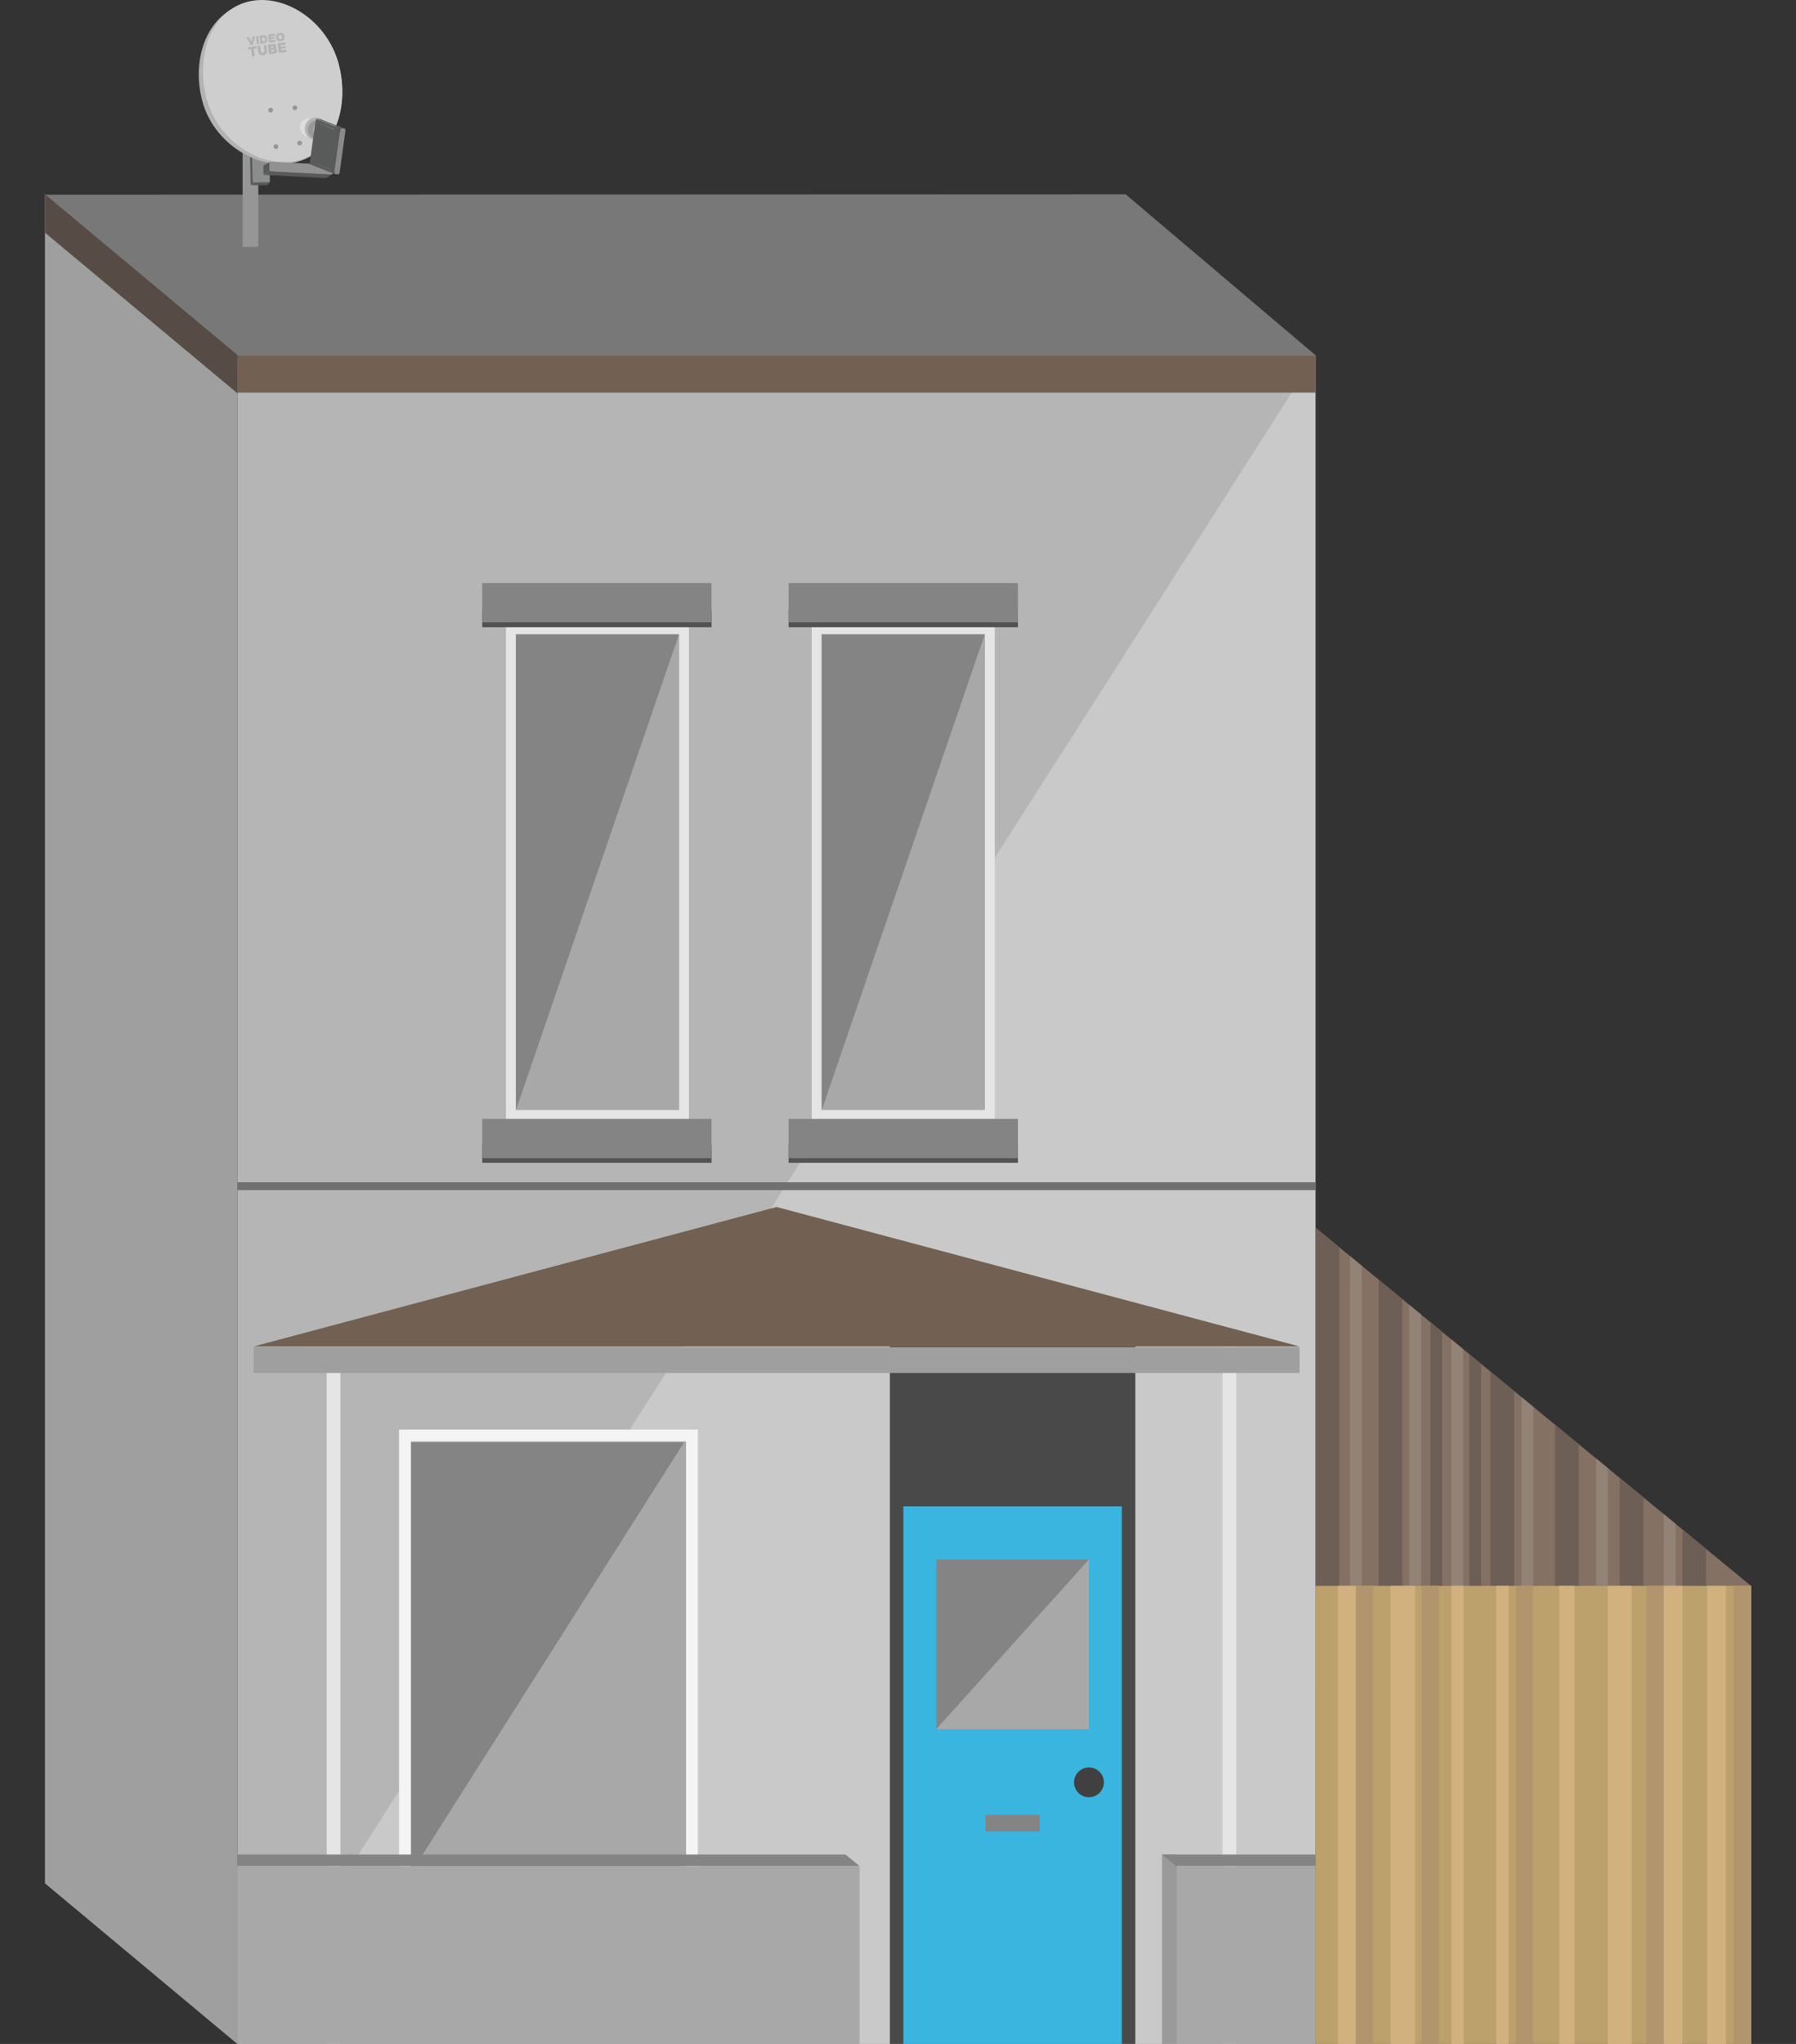 <?xml version="1.0" encoding="utf-8"?>
<!-- Generator: Adobe Illustrator 17.0.0, SVG Export Plug-In . SVG Version: 6.00 Build 0)  -->
<!DOCTYPE svg PUBLIC "-//W3C//DTD SVG 1.1//EN" "http://www.w3.org/Graphics/SVG/1.1/DTD/svg11.dtd">
<svg version="1.1" id="Layer_1" xmlns="http://www.w3.org/2000/svg" xmlns:xlink="http://www.w3.org/1999/xlink" x="0px" y="0px"
	 width="199.73px" height="227.207px" viewBox="0 0 199.73 227.207" enable-background="new 0 0 199.73 227.207"
	 xml:space="preserve">
<rect x="0" y="0" width="199.73" height="227.207" fill="#333333" stroke="none"/>
<rect x="26.414" y="39.495" fill="#C9C9C9" width="119.891" height="187.712"/>
<polyline fill="#B5B5B6" points="26.414,227.207 26.414,39.495 146.305,39.495 "/>
<rect x="100.6" y="149.754" fill="#4A494A" width="24.016" height="75.809"/>
<path fill="#4A494A" d="M126.255,227.201H98.961v-79.087h27.294V227.201z M102.239,223.924h20.739v-72.531h-20.739V223.924z"/>
<rect x="100.461" y="167.446" fill="#39B5DF" width="24.294" height="59.761"/>
<rect x="104.114" y="173.346" fill="#A9A8A8" width="16.988" height="18.878"/>
<rect x="109.602" y="201.748" fill="#848484" width="6.013" height="1.837"/>
<polyline fill="#848484" points="121.102,173.346 104.114,173.346 104.114,192.224 "/>
<polygon fill="#A09F9F" points="26.391,40.135 26.391,227.207 5,209.354 5,21.598 "/>
<polyline fill="#787878" points="26.414,39.495 146.305,39.495 125.178,21.598 5,21.642 "/>
<rect x="56.812" y="69.973" fill="#A9A8A8" width="19.262" height="53.966"/>
<path fill="#E5E5E5" d="M76.621,124.486H56.266V69.427h20.355V124.486z M57.358,123.393h18.17V70.519h-18.17V123.393z"/>
<rect x="45.032" y="159.575" fill="#A9A8A8" width="31.919" height="45.847"/>
<rect x="45.032" y="159.575" fill="#A9A8A8" width="31.919" height="49.428"/>
<path fill="#F4F4F4" d="M77.607,209.658h-33.23v-50.739h33.23V209.658z M45.688,208.347h30.608V160.23H45.688V208.347z"/>
<polyline fill="#848484" points="45.726,208.162 45.726,160.334 76.074,160.334 "/>
<polyline fill="#848484" points="57.381,123.393 57.381,70.514 75.508,70.514 "/>
<rect x="90.819" y="69.973" fill="#A9A8A8" width="19.263" height="53.966"/>
<path fill="#E5E5E5" d="M110.628,124.486H90.273V69.427h20.355C110.628,69.427,110.628,124.486,110.628,124.486z M91.365,123.393
	h18.17V70.519h-18.17V123.393z"/>
<polyline fill="#848484" points="91.387,123.393 91.387,70.514 109.514,70.514 "/>
<rect x="135.953" y="149.754" fill="#E5E5E5" width="1.53" height="77.454"/>
<polygon fill="#726152" points="28.205,149.672 86.36,134.167 144.515,149.672 "/>
<rect x="36.327" y="150.562" fill="#E5E5E5" width="1.53" height="76.646"/>
<polygon fill="#848484" points="95.592,207.435 26.391,207.435 26.391,206.154 94.034,206.154 "/>
<rect x="129.231" y="206.154" fill="#9B9A9A" width="1.688" height="21.053"/>
<polygon fill="#848484" points="130.79,207.435 146.305,207.435 146.305,206.154 129.231,206.154 "/>
<rect x="26.391" y="207.435" fill="#A9A8A8" width="69.201" height="19.772"/>
<rect x="130.919" y="207.435" fill="#A9A8A8" width="15.386" height="19.772"/>
<circle fill="#3F403F" cx="121.102" cy="198.127" r="1.658"/>
<polygon fill="#847164" points="194.73,227.207 146.305,187.4 146.305,136.483 194.73,176.29 "/>
<polygon fill="#6D5F55" points="148.941,138.65 146.305,136.483 146.305,187.4 148.941,187.4 "/>
<polygon fill="#6D5F55" points="153.31,142.241 153.31,192.904 155.946,192.904 155.946,144.408 "/>
<polygon fill="#6D5F55" points="165.756,152.472 165.756,201.748 168.392,201.748 168.392,154.639 "/>
<polygon fill="#6D5F55" points="163.404,150.539 163.404,197.327 164.722,197.327 164.722,151.622 "/>
<polygon fill="#6D5F55" points="172.935,158.374 172.935,209.069 175.571,209.069 175.571,160.541 "/>
<polygon fill="#6D5F55" points="180.124,164.283 180.124,214.996 182.76,214.996 182.76,166.45 "/>
<polygon fill="#6D5F55" points="187.367,170.237 187.102,170.237 187.102,220.937 187.367,221.154 189.738,221.154 189.738,172.186 
	"/>
<polygon fill="#938276" points="185.025,168.312 185.025,217.785 186.343,217.785 186.343,169.396 "/>
<polygon fill="#938276" points="177.488,162.117 177.488,210.115 178.806,210.115 178.806,163.2 "/>
<polygon fill="#938276" points="169.199,155.303 169.199,205.421 170.517,205.421 170.517,156.386 "/>
<polygon fill="#938276" points="161.399,148.891 161.399,198.126 162.717,198.126 162.717,149.974 "/>
<polygon fill="#938276" points="156.716,145.041 156.716,194.43 158.034,194.43 158.034,146.125 "/>
<polygon fill="#938276" points="150.129,139.626 150.129,190.363 151.447,190.363 151.447,140.71 "/>
<polygon fill="#6D5F55" points="159.059,146.967 159.059,197.327 160.377,197.327 160.377,148.051 "/>
<rect x="146.305" y="176.29" fill="#BCA16C" width="48.425" height="50.917"/>
<rect x="148.79" y="176.29" fill="#D1B17D" width="1.998" height="50.917"/>
<rect x="154.628" y="176.29" fill="#D1B17D" width="2.747" height="50.917"/>
<rect x="161.399" y="176.29" fill="#D1B17D" width="1.374" height="50.917"/>
<rect x="166.388" y="176.29" fill="#D1B17D" width="1.373" height="50.917"/>
<rect x="173.395" y="176.29" fill="#D1B17D" width="1.717" height="50.917"/>
<rect x="178.806" y="176.29" fill="#D1B17D" width="2.636" height="50.917"/>
<rect x="183.092" y="176.29" fill="#B1966D" width="1.933" height="50.917"/>
<rect x="168.585" y="176.29" fill="#B1966D" width="1.933" height="50.917"/>
<rect x="158.092" y="176.29" fill="#B1966D" width="1.933" height="50.917"/>
<rect x="150.788" y="176.29" fill="#B1966D" width="1.933" height="50.917"/>
<rect x="192.797" y="176.29" fill="#B1966D" width="1.933" height="50.917"/>
<rect x="185.025" y="176.29" fill="#D1B17D" width="2.077" height="50.917"/>
<rect x="189.857" y="176.29" fill="#D1B17D" width="2.077" height="50.917"/>
<rect x="26.391" y="131.423" fill="#707071" width="119.914" height="0.874"/>
<rect x="53.629" y="67.758" fill="#515251" width="25.5" height="1.967"/>
<rect x="87.7" y="67.758" fill="#515251" width="25.5" height="1.967"/>
<rect x="28.205" y="149.753" fill="#A09F9F" width="116.31" height="2.868"/>
<rect x="26.403" y="39.494" fill="#726152" width="119.914" height="4.152"/>
<rect x="53.623" y="64.812" fill="#848484" width="25.5" height="4.37"/>
<rect x="53.629" y="127.291" fill="#515251" width="25.5" height="1.967"/>
<rect x="87.7" y="64.812" fill="#848484" width="25.5" height="4.37"/>
<rect x="53.623" y="124.376" fill="#848484" width="25.5" height="4.37"/>
<rect x="87.7" y="127.291" fill="#515251" width="25.5" height="1.967"/>
<rect x="87.7" y="124.376" fill="#848484" width="25.5" height="4.37"/>
<polygon fill="#574C45" points="26.403,43.718 5,25.865 5,21.598 26.414,39.495 "/>
<rect x="26.981" y="16.164" fill="#969696" width="1.748" height="11.275"/>
<polygon fill="none" points="27.806,17.007 28.044,16.703 28.038,16.717 27.801,17.021 "/>
<polyline fill="#5B5D5D" points="28.038,16.717 27.801,17.021 27.806,17.007 28.044,16.703 28.038,16.717 "/>
<path fill="none" d="M30.012,20.227l-0.237,0.305c-0.021,0.027-0.101,0.047-0.197,0.048l0.237-0.305
	C29.912,20.274,29.991,20.254,30.012,20.227z"/>
<path fill="#5B5D5D" d="M30.012,20.227l-0.237,0.305c-0.021,0.027-0.101,0.047-0.197,0.048l0.237-0.305
	C29.912,20.274,29.991,20.254,30.012,20.227"/>
<polygon fill="#585A5A" points="29.815,20.275 29.578,20.58 28.082,20.589 28.319,20.284 "/>
<polygon fill="#585A5A" points="28.114,20.224 27.876,20.529 27.801,17.021 28.038,16.717 "/>
<path fill="#8B8C8C" d="M29.822,16.651l0.12,0.055l0.075,3.507c0,0.033-0.09,0.061-0.202,0.062l-1.496,0.009l-0.084-0.005
	l-0.122-0.055l-0.075-3.507c0-0.033,0.09-0.061,0.203-0.062l1.498-0.009L29.822,16.651z"/>
<polygon fill="none" points="28.319,20.284 28.082,20.589 27.998,20.584 27.876,20.529 28.114,20.224 28.236,20.279 "/>
<polyline fill="#5B5D5D" points="28.319,20.284 28.082,20.589 27.998,20.584 27.876,20.529 28.114,20.224 28.236,20.279 
	28.319,20.284 "/>
<path fill="#B2B3B3" d="M22.475,11.152c1.219,4.757,6.283,7.941,10.486,6.865s5.952-6.006,4.734-10.763
	c-1.219-4.757-6.184-7.942-10.387-6.865C23.105,1.465,21.257,6.395,22.475,11.152z"/>
<path fill="#CFCECE" d="M22.954,10.899c1.219,4.757,6.15,7.975,10.212,6.935c4.062-1.041,5.718-5.946,4.499-10.703
	s-6.054-7.975-10.117-6.935C23.486,1.237,21.735,6.142,22.954,10.899z"/>
<ellipse transform="matrix(0.194 -0.981 0.981 0.194 13.921 45.298)" fill="#DEDDDD" cx="34.518" cy="14.18" rx="1.064" ry="1.204"/>
<polygon fill="none" points="36.943,19.391 36.281,19.779 36.219,19.794 36.881,19.405 "/>
<polyline fill="#5B5D5D" points="36.943,19.391 36.281,19.779 36.219,19.794 36.881,19.405 36.943,19.391 "/>
<polygon fill="none" points="29.346,18.372 30.008,17.983 29.955,18.078 29.293,18.467 "/>
<polyline fill="#5B5D5D" points="29.955,18.078 29.293,18.467 29.346,18.372 30.008,17.983 29.955,18.078 "/>
<polygon fill="#585A5A" points="36.881,19.405 36.219,19.794 29.416,19.441 30.078,19.052 "/>
<polygon fill="#585A5A" points="29.961,18.931 29.299,19.32 29.293,18.467 29.955,18.078 "/>
<polygon fill="#909190" points="36.872,18.321 36.99,18.442 36.997,19.296 36.881,19.405 30.078,19.052 29.961,18.931 
	29.955,18.078 30.071,17.968 "/>
<polygon fill="none" points="30.078,19.052 29.416,19.441 29.299,19.32 29.961,18.931 "/>
<polyline fill="#5B5D5D" points="30.078,19.052 29.416,19.441 29.299,19.32 29.961,18.931 30.078,19.052 "/>
<ellipse transform="matrix(0.194 -0.981 0.981 0.194 14.25 45.91)" fill="#B2B3B3" cx="35.055" cy="14.286" rx="1.246" ry="1.162"/>
<ellipse transform="matrix(0.194 -0.981 0.981 0.194 14.269 46.159)" fill="#999999" cx="35.214" cy="14.399" rx="1.045" ry="0.984"/>
<path fill="#B2B3B3" d="M34.841,14.295c-0.041,0.218,0.103,0.427,0.321,0.468l1.246,0.233c0.218,0.041,0.427-0.103,0.468-0.321
	s-0.103-0.427-0.321-0.468l-1.246-0.233C35.092,13.934,34.882,14.078,34.841,14.295z"/>
<path fill="none" d="M37.224,19.347l-2.714-1.064c-0.047-0.018-0.063-0.186-0.033-0.386l2.714,1.064
	C37.162,19.161,37.178,19.328,37.224,19.347z"/>
<path fill="#5B5D5D" d="M37.224,19.347l-2.714-1.064c-0.047-0.018-0.063-0.186-0.033-0.386l2.714,1.064
	C37.162,19.161,37.178,19.328,37.224,19.347"/>
<polygon fill="none" points="35.645,13.245 38.359,14.31 38.353,14.308 35.639,13.244 "/>
<polyline fill="#676969" points="38.353,14.308 35.639,13.244 35.645,13.245 38.359,14.31 38.353,14.308 "/>
<polygon fill="#686A6A" points="37.937,14.267 35.223,13.203 35.639,13.244 38.353,14.308 "/>
<polygon fill="#595B5B" points="37.191,18.961 34.477,17.896 35.079,13.569 37.793,14.633 "/>
<path fill="#898A8A" d="M37.937,14.267l0.416,0.041c0.051,0.006,0.07,0.179,0.041,0.386l-0.604,4.329
	c-0.028,0.203-0.092,0.366-0.142,0.366l-0.417-0.041c-0.051-0.006-0.07-0.179-0.039-0.388l0.602-4.327
	C37.823,14.43,37.886,14.267,37.937,14.267z"/>
<path fill="none" d="M37.793,14.633l-2.714-1.064c0.03-0.203,0.094-0.366,0.144-0.366l2.714,1.064
	C37.886,14.267,37.823,14.43,37.793,14.633z"/>
<path fill="#5B5D5D" d="M37.793,14.633l-2.714-1.064c0.022-0.145,0.06-0.271,0.099-0.33l2.714,1.064
	C37.853,14.363,37.814,14.488,37.793,14.633"/>
<path fill="none" d="M37.793,14.633l-2.714-1.064c0.03-0.203,0.094-0.366,0.144-0.366l2.714,1.064
	C37.886,14.267,37.823,14.43,37.793,14.633z"/>
<polyline fill="#5D5F5F" points="37.892,14.304 35.178,13.239 35.195,13.218 37.909,14.282 37.892,14.304 "/>
<path fill="none" d="M37.793,14.633l-2.714-1.064c0.03-0.203,0.094-0.366,0.144-0.366l2.714,1.064
	C37.886,14.267,37.823,14.43,37.793,14.633z"/>
<polyline fill="#606261" points="37.909,14.282 35.195,13.218 35.204,13.21 37.918,14.274 37.909,14.282 "/>
<path fill="none" d="M37.793,14.633l-2.714-1.064c0.03-0.203,0.094-0.366,0.144-0.366l2.714,1.064
	C37.886,14.267,37.823,14.43,37.793,14.633z"/>
<polyline fill="#626464" points="37.918,14.274 35.204,13.21 35.212,13.205 37.926,14.27 37.918,14.274 "/>
<path fill="none" d="M37.793,14.633l-2.714-1.064c0.03-0.203,0.094-0.366,0.144-0.366l2.714,1.064
	C37.886,14.267,37.823,14.43,37.793,14.633z"/>
<polyline fill="#656766" points="37.926,14.27 35.212,13.205 35.22,13.203 37.934,14.267 37.926,14.27 "/>
<path fill="none" d="M37.793,14.633l-2.714-1.064c0.03-0.203,0.094-0.366,0.144-0.366l2.714,1.064
	C37.886,14.267,37.823,14.43,37.793,14.633z"/>
<polyline fill="#676969" points="37.934,14.267 35.22,13.203 35.223,13.203 37.937,14.267 37.934,14.267 "/>
<circle fill="#969696" cx="32.797" cy="11.977" r="0.264"/>
<circle fill="#969696" cx="30.101" cy="12.242" r="0.264"/>
<circle fill="#969696" cx="33.326" cy="15.899" r="0.265"/>
<circle fill="#969696" cx="30.68" cy="16.296" r="0.264"/>
<polygon fill="#B2B3B3" points="27.407,4.166 27.682,4.13 27.957,4.665 28.085,4.078 28.355,4.042 28.112,4.982 27.884,5.012 "/>
<rect x="28.503" y="4.01" transform="matrix(0.992 -0.13 0.13 0.992 -0.336 3.757)" fill="#B2B3B3" width="0.249" height="0.894"/>
<path fill="#B2B3B3" d="M28.855,3.977l0.342-0.045c0.317-0.041,0.524,0.117,0.557,0.373v0.003c0.033,0.256-0.128,0.47-0.447,0.512
	L28.97,4.864L28.855,3.977z M29.288,4.601c0.147-0.019,0.234-0.113,0.215-0.256V4.343C29.484,4.2,29.376,4.131,29.229,4.15
	l-0.1,0.013l0.059,0.451L29.288,4.601z"/>
<polygon fill="#B2B3B3" points="29.823,3.851 30.536,3.757 30.563,3.966 30.094,4.028 30.111,4.162 30.537,4.106 30.562,4.3 
	30.136,4.356 30.155,4.496 30.631,4.434 30.658,4.643 29.939,4.737 "/>
<path fill="#B2B3B3" d="M30.689,4.191V4.188c-0.033-0.255,0.145-0.488,0.419-0.524c0.273-0.036,0.503,0.142,0.536,0.396v0.003
	c0.033,0.255-0.145,0.488-0.418,0.524C30.952,4.623,30.723,4.445,30.689,4.191z M31.394,4.099V4.096
	c-0.017-0.128-0.124-0.227-0.259-0.21C31,3.904,30.924,4.025,30.941,4.153v0.003c0.017,0.128,0.124,0.227,0.258,0.21
	C31.334,4.347,31.41,4.227,31.394,4.099z"/>
<polygon fill="#B2B3B3" points="27.93,5.468 27.611,5.51 27.577,5.252 28.51,5.13 28.544,5.388 28.225,5.43 28.33,6.235 
	28.035,6.274 "/>
<path fill="#B2B3B3" d="M28.703,5.712l-0.078-0.597l0.299-0.039l0.077,0.591c0.02,0.154,0.107,0.216,0.226,0.201
	c0.119-0.016,0.187-0.096,0.167-0.245l-0.078-0.599l0.299-0.039l0.077,0.59c0.045,0.344-0.131,0.52-0.434,0.559
	C28.955,6.173,28.747,6.045,28.703,5.712z"/>
<path fill="#B2B3B3" d="M29.791,4.962l0.546-0.071c0.134-0.017,0.232,0.004,0.303,0.058l0.091,0.163v0.003
	c0.016,0.123-0.044,0.205-0.133,0.259c0.135,0.026,0.226,0.088,0.245,0.232v0.003c0.024,0.182-0.111,0.313-0.365,0.346L29.93,6.026
	L29.791,4.962z M30.319,5.324l0.128-0.111V5.21l-0.146-0.074l-0.192,0.025l0.024,0.187L30.319,5.324z M30.414,5.722l0.129-0.116
	V5.603c-0.007-0.058-0.058-0.09-0.157-0.077L30.16,5.555l0.026,0.196L30.414,5.722z"/>
<polygon fill="#B2B3B3" points="30.877,4.82 31.733,4.708 31.766,4.959 31.202,5.033 31.223,5.194 31.733,5.127 31.764,5.36 
	31.253,5.426 31.275,5.595 31.847,5.52 31.879,5.771 31.016,5.884 "/>
</svg>
